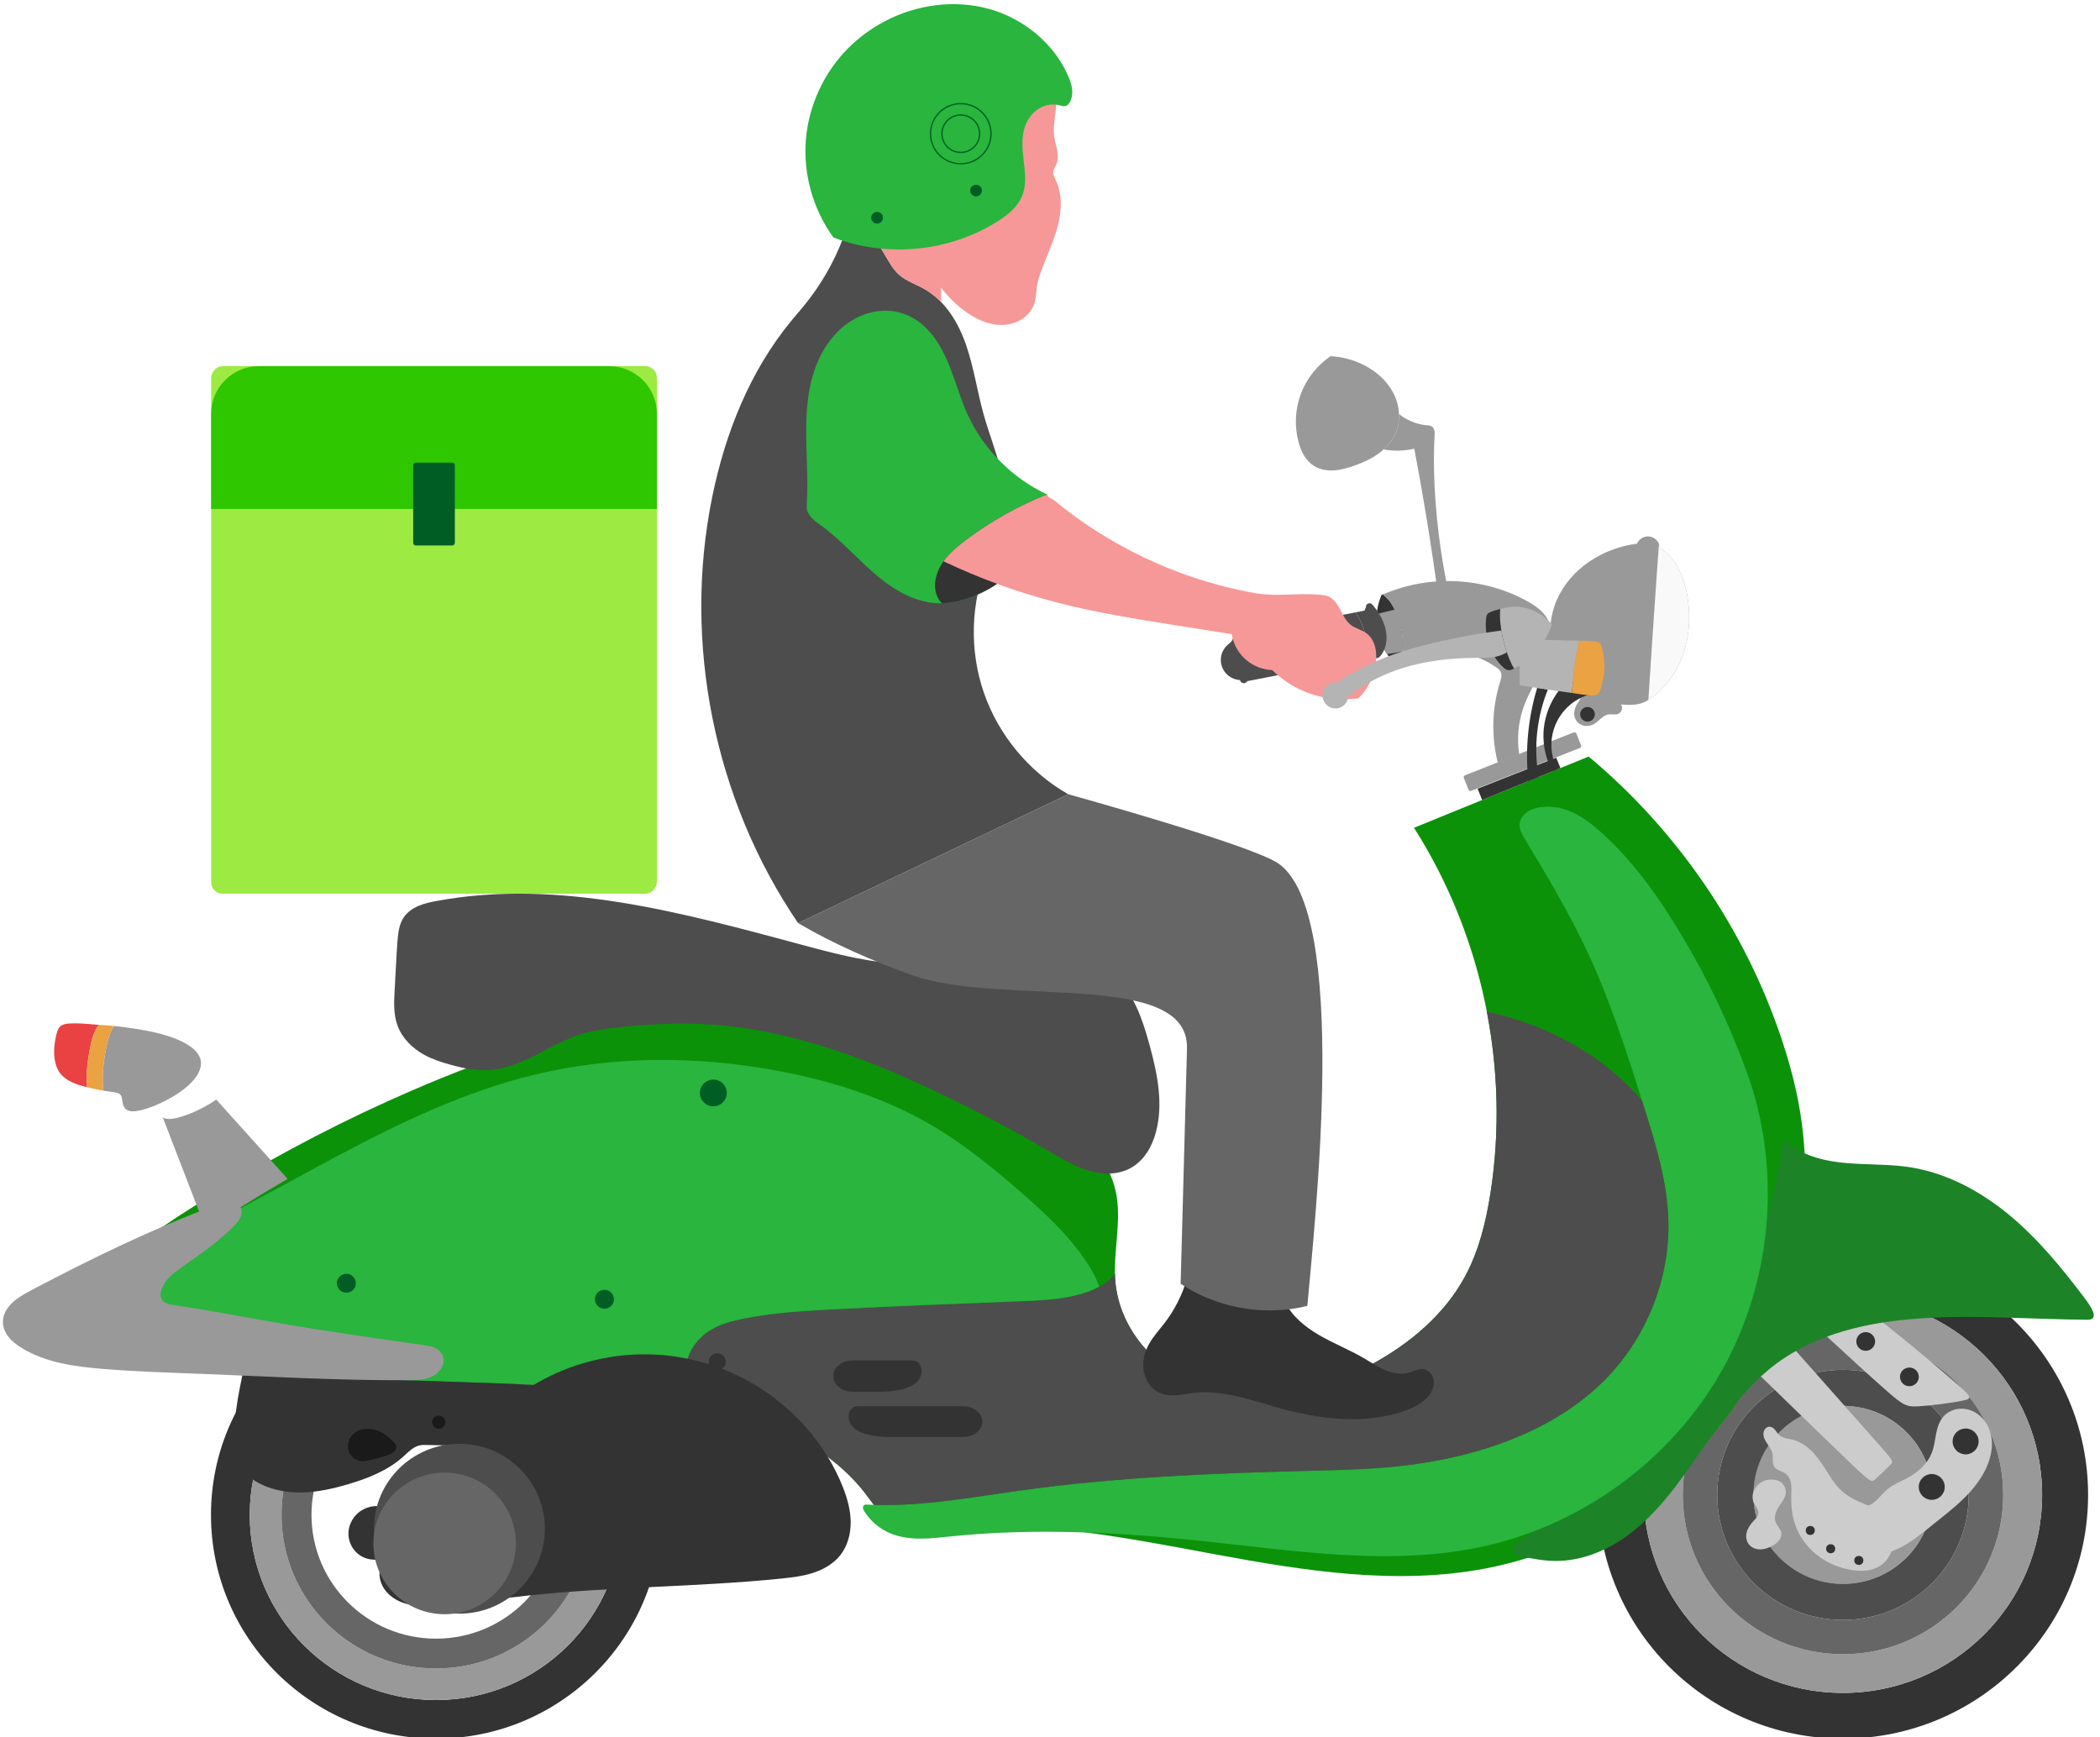 <?xml version="1.0" encoding="utf-8"?>
<svg viewBox="0 0 463 383" xmlns="http://www.w3.org/2000/svg">
  <path style="opacity: 1; vector-effect: none; fill: rgb(51, 51, 51); fill-opacity: 1; fill-rule: nonzero; stroke: none; stroke-width: 0.373; stroke-linecap: butt; stroke-linejoin: miter; stroke-miterlimit: 4; stroke-dasharray: none; stroke-dashoffset: 0; stroke-opacity: 1;" d="M 96.131 383.351 C 68.729 383.351 46.515 361.259 46.515 334.007 C 46.516 306.755 68.731 284.664 96.131 284.664 C 123.533 284.664 145.746 306.755 145.746 334.007 C 145.748 361.259 123.535 383.351 96.131 383.351 Z M 96.131 374.844 C 118.81 374.844 137.194 356.56 137.194 334.007 C 137.194 311.453 118.81 293.171 96.131 293.171 C 73.456 293.171 55.07 311.453 55.07 334.007 C 55.07 356.56 73.456 374.844 96.131 374.844 Z" id="circle1581" transform="matrix(-1, 0, 0, -1, 192.261, 668.015)"/>
  <path style="opacity: 1; vector-effect: none; fill: rgb(153, 153, 153); fill-opacity: 1; fill-rule: nonzero; stroke: none; stroke-width: 0.309; stroke-linecap: butt; stroke-linejoin: miter; stroke-miterlimit: 4; stroke-dasharray: none; stroke-dashoffset: 0; stroke-opacity: 1;" d="M 96.128 374.844 C 73.453 374.844 55.067 356.56 55.067 334.007 C 55.067 311.453 73.453 293.171 96.128 293.171 C 118.807 293.171 137.191 311.453 137.191 334.007 C 137.191 356.56 118.807 374.844 96.128 374.844 Z M 96.128 367.885 C 114.942 367.885 130.194 352.718 130.192 334.007 C 130.192 315.298 114.942 300.131 96.128 300.131 C 77.316 300.131 62.067 315.298 62.067 334.007 C 62.064 352.718 77.316 367.885 96.128 367.885 Z" id="circle1583" transform="matrix(-1, 0, 0, -1, 192.258, 668.015)"/>
  <path style="opacity: 1; vector-effect: none; fill: rgb(102, 102, 102); fill-opacity: 1; fill-rule: nonzero; stroke: none; stroke-width: 0.256; stroke-linecap: butt; stroke-linejoin: miter; stroke-miterlimit: 4; stroke-dasharray: none; stroke-dashoffset: 0; stroke-opacity: 1;" d="M 96.127 367.884 C 77.315 367.884 62.063 352.717 62.066 334.006 C 62.066 315.297 77.315 300.13 96.127 300.13 C 114.941 300.13 130.191 315.297 130.191 334.006 C 130.193 352.717 114.941 367.884 96.127 367.884 Z M 96.127 361.309 C 111.291 361.309 123.582 349.085 123.581 334.006 C 123.582 318.927 111.291 306.702 96.127 306.702 C 80.967 306.702 68.674 318.927 68.674 334.006 C 68.674 349.085 80.967 361.309 96.127 361.309 Z" id="circle1585" transform="matrix(-1, 0, 0, -1, 192.257, 668.014)"/>
  <circle r="19.623" cy="329.608" cx="55.637" id="circle1627" style="opacity: 1; vector-effect: none; fill: rgb(153, 153, 153); fill-opacity: 1; fill-rule: nonzero; stroke: none; stroke-width: 0.122; stroke-linecap: butt; stroke-linejoin: miter; stroke-miterlimit: 4; stroke-dasharray: none; stroke-dashoffset: 0; stroke-opacity: 1;" transform="matrix(-1.006, 0, 0, 1, 462.276, 0)"/>
  <path id="path1679" d="M 307.777 146.441 C 307.241 145.878 306.601 145.413 306.166 144.767 C 305.263 143.433 304.577 141.949 304.133 140.402 C 303.691 138.856 303.486 137.255 303.481 135.647 C 303.477 134.285 303.694 132.931 303.964 131.594 C 304.318 131.408 304.695 131.27 305.038 131.061 C 307.21 133.162 308.659 135.993 309.087 138.976 C 309.443 141.457 309.101 144.031 308.109 146.335 C 308.003 146.383 307.886 146.396 307.777 146.441 Z" style="fill: rgb(51, 51, 51); fill-opacity: 1; stroke: none; stroke-width: 0.265px; stroke-linecap: butt; stroke-linejoin: miter; stroke-opacity: 1;" transform="matrix(-1, 0, 0, -1, 612.705, 277.502)"/>
  <path style="opacity: 1; vector-effect: none; fill: rgb(51, 51, 51); fill-opacity: 1; fill-rule: nonzero; stroke: none; stroke-width: 0.334; stroke-linecap: butt; stroke-linejoin: miter; stroke-miterlimit: 4; stroke-dasharray: none; stroke-dashoffset: 0; stroke-opacity: 1;" d="M 406.334 383.351 C 376.488 383.351 352.292 359.288 352.292 329.607 C 352.292 299.926 376.488 275.863 406.334 275.863 C 436.178 275.863 460.374 299.926 460.374 329.607 C 460.374 359.288 436.178 383.351 406.334 383.351 Z M 406.334 373.27 C 430.581 373.27 450.235 353.721 450.235 329.607 C 450.235 305.495 430.579 285.947 406.334 285.945 C 382.087 285.945 362.429 305.492 362.429 329.607 C 362.429 353.721 382.087 373.27 406.334 373.27 Z" id="circle1619" transform="matrix(-1, 0, 0, -1, 812.666, 659.214)"/>
  <path style="opacity: 1; vector-effect: none; fill: rgb(153, 153, 153); fill-opacity: 1; fill-rule: nonzero; stroke: none; stroke-width: 0.272; stroke-linecap: butt; stroke-linejoin: miter; stroke-miterlimit: 4; stroke-dasharray: none; stroke-dashoffset: 0; stroke-opacity: 1;" d="M 406.336 373.269 C 382.089 373.269 362.431 353.72 362.431 329.606 C 362.431 305.491 382.089 285.944 406.336 285.944 C 430.581 285.946 450.237 305.494 450.237 329.606 C 450.237 353.72 430.583 373.269 406.336 373.269 Z M 406.336 364.737 C 425.845 364.737 441.661 349.008 441.661 329.606 C 441.661 310.202 425.845 294.473 406.336 294.473 C 386.824 294.471 371.008 310.201 371.008 329.606 C 371.008 349.01 386.824 364.739 406.336 364.737 Z" id="circle1621" transform="matrix(-1, 0, 0, -1, 812.668, 659.213)"/>
  <path style="opacity: 1; vector-effect: none; fill: rgb(102, 102, 102); fill-opacity: 1; fill-rule: nonzero; stroke: none; stroke-width: 0.219; stroke-linecap: butt; stroke-linejoin: miter; stroke-miterlimit: 4; stroke-dasharray: none; stroke-dashoffset: 0; stroke-opacity: 1;" d="M 406.335 364.74 C 386.823 364.742 371.007 349.013 371.007 329.609 C 371.007 310.204 386.823 294.474 406.335 294.476 C 425.844 294.476 441.66 310.205 441.66 329.609 C 441.66 349.011 425.844 364.74 406.335 364.74 Z M 406.335 357.181 C 421.646 357.181 434.058 344.837 434.058 329.609 C 434.058 314.38 421.646 302.037 406.335 302.037 C 391.022 302.037 378.61 314.38 378.61 329.609 C 378.61 344.837 391.022 357.181 406.335 357.181 Z" id="circle1623" transform="matrix(-1, 0, 0, -1, 812.667, 659.216)"/>
  <path style="opacity: 1; vector-effect: none; fill: rgb(77, 77, 77); fill-opacity: 1; fill-rule: nonzero; stroke: none; stroke-width: 0.172; stroke-linecap: butt; stroke-linejoin: miter; stroke-miterlimit: 4; stroke-dasharray: none; stroke-dashoffset: 0; stroke-opacity: 1;" d="M 406.334 357.179 C 391.021 357.179 378.609 344.835 378.609 329.607 C 378.609 314.378 391.021 302.035 406.334 302.035 C 421.645 302.035 434.057 314.378 434.057 329.607 C 434.057 344.835 421.645 357.179 406.334 357.179 Z M 406.334 349.23 C 417.23 349.23 426.063 340.443 426.065 329.607 C 426.063 318.77 417.23 309.985 406.334 309.985 C 395.435 309.983 386.6 318.768 386.6 329.607 C 386.6 340.445 395.435 349.23 406.334 349.23 Z" id="circle1625" transform="matrix(-1, 0, 0, -1, 812.666, 659.214)"/>
  <path id="path1547" d="M 81.166 168.48 C 58.307 172.837 37.542 186.916 24.876 206.335 C 12.212 225.758 7.749 250.235 12.47 272.902 C 13.333 277.038 14.487 281.112 15.823 285.12 C 23.878 309.285 38.797 331.143 58.404 347.51 L 96.909 331.799 C 81.827 308.121 75.72 278.935 80.05 251.24 C 81.039 244.902 82.586 238.564 85.633 232.91 C 90.178 224.481 97.846 218.033 106.298 213.468 C 116.553 207.936 128.665 204.926 140.009 207.641 C 145.681 208.998 151.046 211.792 155.157 215.906 C 159.274 220.021 162.083 225.475 162.705 231.244 C 163.075 234.66 162.69 238.107 162.405 241.531 C 162.121 244.956 161.941 248.443 162.705 251.794 C 163.336 254.557 164.593 257.142 166.056 259.572 C 174.275 273.207 188.899 281.997 204.127 286.829 C 222.709 292.727 242.713 293.449 262.012 290.648 C 281.314 287.847 299.977 281.609 317.861 273.869 C 346.667 261.403 373.728 244.964 398.029 225.167 C 386.021 219.953 373.402 216.123 360.513 213.778 C 326.3 207.553 290.774 211.831 256.651 205.137 C 249.356 203.707 242.115 201.764 235.399 198.592 C 228.682 195.421 222.481 190.969 217.949 185.106 C 216.946 183.81 216.026 182.448 214.969 181.197 C 213.91 179.947 212.694 178.794 211.236 178.038 C 209.571 177.173 207.666 176.862 205.789 176.838 C 203.913 176.814 202.045 177.058 200.179 177.253 C 180.292 179.309 160.35 175.232 140.696 171.593 C 121.04 167.955 100.802 164.738 81.166 168.48 Z" style="fill-opacity: 1; stroke: none; stroke-width: 0.265px; stroke-linecap: butt; stroke-linejoin: miter; stroke-opacity: 1; fill: rgb(11, 146, 9);" transform="matrix(-1, 0, 0, -1, 408.662, 514.321)"/>
  <path id="path1551" d="M 334.999 304.6 C 334.776 304.598 334.548 304.598 334.33 304.642 C 334.109 304.688 333.895 304.783 333.743 304.947 C 333.648 305.052 333.58 305.182 333.542 305.317 C 333.502 305.452 333.492 305.595 333.504 305.736 C 333.525 306.019 333.629 306.287 333.743 306.546 C 334.232 307.646 334.961 308.621 335.685 309.58 C 340.628 316.125 345.878 322.523 352.206 327.753 C 358.538 332.98 366.053 337.023 374.19 338.253 C 381.283 339.323 388.739 338.265 395.516 340.609 C 397.864 341.423 400.075 342.634 402.018 344.176 C 406.797 308.247 428.668 274.94 459.823 256.14 C 460.337 255.829 460.866 255.513 461.231 255.038 C 461.415 254.802 461.554 254.528 461.61 254.235 C 461.666 253.941 461.635 253.629 461.497 253.362 C 461.333 253.047 461.036 252.818 460.71 252.674 C 460.383 252.529 460.032 252.459 459.683 252.391 C 457.238 251.91 454.774 251.446 452.283 251.418 C 446.529 251.354 440.928 253.649 436.292 257.036 C 431.656 260.423 427.895 264.853 424.497 269.47 C 417.963 278.347 412.404 288.281 403.555 294.88 C 394.599 301.56 383.166 304.096 372 304.879 C 359.691 305.742 347.337 304.688 334.999 304.6 Z" style="fill-opacity: 1; stroke: none; stroke-width: 0.265px; stroke-linecap: butt; stroke-linejoin: miter; stroke-opacity: 1; fill: rgb(28, 132, 39);" transform="matrix(-1, 0, 0, -1, 795.136, 595.593)"/>
  <path id="path1555" d="M 194.232 282.68 C 198.386 294.538 203.825 305.948 210.424 316.654 C 215.044 324.147 220.28 331.35 226.813 337.274 C 228.826 339.097 230.985 340.813 233.468 341.922 C 235.95 343.033 238.804 343.5 241.426 342.773 C 242.256 342.54 243.07 342.184 243.726 341.625 C 244.384 341.065 244.876 340.288 244.978 339.432 C 245.056 338.804 244.92 338.166 244.686 337.576 C 244.452 336.988 244.124 336.441 243.796 335.898 C 238.954 327.881 234.148 319.824 230.169 311.352 C 224.951 300.235 221.205 288.501 217.533 276.79 C 214.998 268.711 212.469 260.503 212.202 252.046 C 211.784 238.941 217.103 225.781 226.418 216.503 C 233.571 209.377 242.822 204.59 252.483 201.578 C 258.835 199.596 265.408 198.341 272.031 197.651 C 278.521 196.973 285.056 196.835 291.579 196.668 C 312.761 196.127 333.977 195.263 354.964 192.349 C 366.227 190.783 377.521 188.62 388.879 189.226 C 388.975 189.23 389.068 189.234 389.165 189.228 C 389.258 189.221 389.354 189.2 389.438 189.156 C 389.558 189.093 389.653 188.981 389.706 188.855 C 389.758 188.727 389.772 188.586 389.756 188.451 C 389.723 188.177 389.584 187.93 389.438 187.698 C 388.104 185.576 386.097 183.885 383.784 182.907 C 381.698 182.028 379.41 181.726 377.144 181.718 C 374.882 181.708 372.63 181.983 370.379 182.213 C 351.684 184.134 332.798 183.099 314.111 181.102 C 293.549 178.905 272.559 175.564 252.397 180.131 C 230.738 185.037 211.412 199.363 200.499 218.607 C 189.584 237.849 187.252 261.707 194.232 282.68 Z" style="fill-opacity: 1; stroke: none; stroke-width: 0.265px; stroke-linecap: butt; stroke-linejoin: miter; stroke-opacity: 1; fill: rgb(41, 181, 62);" transform="matrix(-1, 0, 0, -1, 580.031, 520.973)"/>
  <path id="path1559" d="M 191.196 331.844 C 188.465 331.247 185.77 330.494 183.131 329.579 C 173.108 326.102 163.803 320.269 156.976 312.187 C 156.82 311.694 156.659 311.202 156.504 310.708 C 153.969 302.628 151.44 294.422 151.173 285.963 C 150.755 272.86 156.074 259.698 165.389 250.42 C 172.542 243.294 181.796 238.507 191.454 235.495 C 197.808 233.513 204.379 232.258 211.002 231.568 C 217.492 230.89 224.024 230.752 230.55 230.587 C 251.732 230.044 272.948 229.18 293.935 226.264 C 304.7 224.768 315.492 222.736 326.342 223.086 C 326.996 223.948 327.631 224.822 328.293 225.675 C 332.825 231.538 339.024 235.989 345.741 239.161 C 352.165 242.193 359.071 244.099 366.041 245.512 C 367.518 248.303 368.297 251.569 367.585 254.641 C 366.928 257.475 365.017 259.956 362.549 261.516 C 360.411 262.866 357.92 263.547 355.441 264.067 C 349.216 265.374 342.84 265.781 336.486 266.128 C 322.213 266.909 307.922 267.405 293.637 267.996 C 288.487 268.209 283.224 268.456 278.434 270.352 C 276.518 271.108 274.655 272.164 273.398 273.787 C 273.324 273.883 273.257 273.981 273.185 274.08 C 273.168 273.324 273.13 272.565 273.047 271.811 C 272.425 266.042 269.613 260.59 265.499 256.476 C 261.388 252.363 256.023 249.567 250.352 248.21 C 239.007 245.495 226.895 248.503 216.642 254.037 C 208.188 258.602 200.521 265.048 195.977 273.479 C 192.93 279.133 191.383 285.471 190.393 291.809 C 188.32 305.068 188.645 318.669 191.196 331.844 Z" style="fill-opacity: 1; stroke: none; stroke-width: 0.265px; stroke-linecap: butt; stroke-linejoin: miter; stroke-opacity: 1; fill: rgb(77, 77, 77);" transform="matrix(-1, 0, 0, -1, 519.002, 554.89)"/>
  <path id="path1561" d="M 131.193 212.724 C 124.372 209.34 117.656 205.745 111.089 201.893 C 108.339 200.281 105.58 198.606 102.52 197.701 C 100.991 197.25 99.394 196.994 97.797 197.059 C 96.203 197.122 94.612 197.511 93.217 198.281 C 91.744 199.098 90.522 200.323 89.602 201.729 C 88.682 203.133 88.054 204.714 87.632 206.335 C 86.019 212.517 87.347 219.059 89.028 225.222 C 89.949 228.598 90.985 231.97 92.597 235.081 C 94.208 238.192 96.432 241.054 99.361 242.995 C 102.16 244.849 105.496 245.793 108.844 246.116 C 112.192 246.441 115.569 246.175 118.909 245.771 C 126.908 244.807 134.865 243.064 142.923 243.271 C 150.607 243.471 158.121 245.444 165.542 247.439 C 191.939 254.533 219.363 262.146 246.242 257.158 C 247.61 256.903 248.982 256.616 250.259 256.069 C 251.538 255.52 252.728 254.695 253.503 253.548 C 254.523 252.043 254.739 250.155 254.885 248.349 C 255.154 244.951 255.273 241.539 255.477 238.136 C 255.645 235.299 255.858 232.366 254.885 229.693 C 253.861 226.887 251.588 224.649 248.959 223.212 C 247.166 222.235 245.205 221.596 243.233 221.053 C 240.404 220.272 237.476 219.668 234.545 219.874 C 230.959 220.127 227.572 221.577 224.365 223.196 C 221.161 224.818 218.027 226.637 214.603 227.728 C 211.856 228.604 208.978 228.99 206.111 229.301 C 199.295 230.036 192.417 230.359 185.576 229.89 C 171.508 228.925 157.852 224.631 144.901 219.089 C 140.269 217.106 135.707 214.962 131.193 212.724 Z" style="fill-opacity: 1; stroke: none; stroke-width: 0.265px; stroke-linecap: butt; stroke-linejoin: miter; stroke-opacity: 1; fill: rgb(77, 77, 77);" transform="matrix(-1, 0, 0, -1, 342.524, 455.81)"/>
  <path id="path1565" d="M 113.957 309.371 C 104.906 309.466 95.832 308.61 86.936 306.935 C 75.075 304.698 63.396 300.973 53.009 294.853 C 46.023 290.736 39.71 285.594 33.601 280.273 C 28.261 275.621 22.996 270.753 19.081 264.86 C 17.937 263.141 16.908 261.32 16.282 259.361 C 16.855 259.056 17.443 258.777 18.044 258.54 C 22.834 256.644 28.097 256.397 33.247 256.184 C 47.532 255.593 61.823 255.097 76.096 254.316 C 82.45 253.969 88.826 253.562 95.051 252.255 C 97.53 251.735 100.021 251.054 102.159 249.704 C 104.627 248.144 106.538 245.663 107.195 242.829 C 107.907 239.757 107.128 236.491 105.651 233.7 C 105.969 233.763 106.285 233.832 106.603 233.894 C 140.726 240.588 176.252 236.312 210.465 242.536 C 221.351 244.517 232.035 247.566 242.33 251.603 C 242.183 253.168 241.779 254.704 241.082 256.113 C 239.708 258.883 237.315 261.048 234.676 262.677 C 232.039 264.305 229.137 265.454 226.28 266.666 C 197.333 278.962 171.417 298.706 140.832 306.101 C 132.036 308.229 123.009 309.274 113.957 309.371 Z" style="fill-opacity: 1; stroke: none; stroke-width: 0.265px; stroke-linecap: butt; stroke-linejoin: miter; stroke-opacity: 1; fill: rgb(41, 181, 62);" transform="matrix(-1, 0, 0, -1, 258.612, 543.078)"/>
  <circle r="1.866" cy="300.249" cx="302.332" id="circle1647" style="opacity: 1; vector-effect: none; fill: rgb(51, 51, 51); fill-opacity: 1; fill-rule: nonzero; stroke: none; stroke-width: 0.304; stroke-linecap: butt; stroke-linejoin: miter; stroke-miterlimit: 4; stroke-dasharray: none; stroke-dashoffset: 0; stroke-opacity: 1;" transform="matrix(-1.006, 0, 0, 1, 462.276, 0)"/>
  <path id="path1573" d="M 81.932 331.595 C 80.627 329.468 79.491 327.237 78.576 324.92 C 77.602 322.457 76.87 319.866 76.833 317.221 C 76.8 314.578 77.509 311.864 79.168 309.797 C 80.665 307.932 82.841 306.695 85.126 305.956 C 87.408 305.217 89.811 304.935 92.201 304.691 C 110.721 302.805 129.408 302.939 147.922 300.96 C 154.311 300.278 160.672 299.345 167.075 298.801 C 170.043 298.549 173.133 298.398 175.895 299.502 C 177.276 300.053 178.548 300.924 179.446 302.106 C 180.344 303.288 180.847 304.79 180.699 306.263 C 180.657 306.68 180.566 307.096 180.583 307.515 C 180.592 307.724 180.628 307.936 180.711 308.128 C 180.794 308.32 180.923 308.498 181.094 308.619 C 181.272 308.745 181.487 308.81 181.702 308.843 C 181.916 308.877 182.135 308.88 182.353 308.896 C 183.447 308.978 184.514 309.398 185.376 310.074 C 186.235 310.751 186.892 311.681 187.246 312.716 C 187.6 313.75 187.652 314.884 187.403 315.947 C 187.154 317.013 186.606 318.003 185.844 318.79 C 184.575 320.097 182.706 320.804 180.885 320.665 C 179.012 324.193 176.22 327.236 172.859 329.411 C 169.53 331.566 165.648 332.87 161.688 333.161 C 157.305 339.709 151.243 345.135 144.234 348.779 C 137.224 352.426 129.286 354.283 121.378 354.128 C 113.47 353.973 105.612 351.805 98.752 347.888 C 91.895 343.969 86.052 338.311 81.932 331.595 Z" style="fill: rgb(51, 51, 51); fill-opacity: 1; stroke: none; stroke-width: 0.265px; stroke-linecap: butt; stroke-linejoin: miter; stroke-opacity: 1;" transform="matrix(-1, 0, 0, -1, 264.389, 652.758)"/>
  <path id="path1571" d="M 148.959 329.077 C 116.824 324.27 83.674 327.61 51.727 321.545 C 51.877 320.339 52.159 319.15 52.61 318.021 C 52.931 317.221 53.338 316.428 53.992 315.863 C 54.569 315.361 55.304 315.07 56.054 314.912 C 56.802 314.753 57.573 314.719 58.339 314.682 C 75.037 313.904 91.683 311.398 108.392 311.934 C 109.02 311.954 109.657 311.98 110.267 311.839 C 110.978 311.673 111.621 311.288 112.196 310.838 C 112.77 310.388 113.282 309.87 113.823 309.382 C 117.208 306.327 121.583 304.59 125.966 303.293 C 129.313 302.303 132.755 301.528 136.247 301.47 C 139.739 301.411 143.303 302.104 146.303 303.883 C 147.455 304.566 148.531 305.42 149.266 306.534 C 149.942 307.563 150.303 308.766 150.548 309.971 C 151.835 316.279 150.198 322.747 148.959 329.077 Z" style="fill: rgb(51, 51, 51); fill-opacity: 1; stroke: none; stroke-width: 0.265px; stroke-linecap: butt; stroke-linejoin: miter; stroke-opacity: 1;" transform="matrix(-1, 0, 0, -1, 202.744, 630.544)"/>
  <circle style="opacity: 1; vector-effect: none; fill: rgb(77, 77, 77); fill-opacity: 1; fill-rule: nonzero; stroke: none; stroke-width: 0.365; stroke-linecap: butt; stroke-linejoin: miter; stroke-miterlimit: 4; stroke-dasharray: none; stroke-dashoffset: 0; stroke-opacity: 1;" id="circle1579" cx="358.839" cy="337.068" r="18.726" transform="matrix(-1.006, 0, 0, 1, 462.276, 0)"/>
  <circle r="15.611" cy="340.309" cx="362.079" id="circle1577" style="opacity: 1; vector-effect: none; fill: rgb(102, 102, 102); fill-opacity: 1; fill-rule: nonzero; stroke: none; stroke-width: 0.304; stroke-linecap: butt; stroke-linejoin: miter; stroke-miterlimit: 4; stroke-dasharray: none; stroke-dashoffset: 0; stroke-opacity: 1;" transform="matrix(-1.006, 0, 0, 1, 462.276, 0)"/>
  <path id="path1589" d="M 405.167 338.842 C 404.504 337.434 404.27 335.847 404.381 334.296 C 404.494 332.747 404.942 331.232 405.586 329.817 C 406.779 327.194 408.628 324.913 410.697 322.901 C 412.766 320.889 415.063 319.125 417.313 317.319 C 419.706 315.398 422.086 313.406 424.852 312.07 C 426.235 311.403 427.71 310.906 429.233 310.7 C 430.756 310.496 432.331 310.589 433.79 311.07 C 435.72 311.704 437.426 313.043 438.399 314.819 C 438.748 315.461 439.004 316.157 439.112 316.879 C 439.22 317.6 439.179 318.35 438.956 319.045 C 438.733 319.741 438.324 320.381 437.761 320.849 C 437.197 321.318 436.478 321.607 435.745 321.623 C 434.755 321.643 433.802 321.186 432.812 321.207 C 432.239 321.219 431.678 321.392 431.17 321.659 C 430.664 321.926 430.211 322.281 429.791 322.672 C 428.956 323.451 428.25 324.368 427.368 325.094 C 426.126 326.114 424.598 326.701 423.177 327.454 C 421.977 328.092 420.837 328.86 419.863 329.808 C 418.889 330.753 418.08 331.884 417.594 333.15 C 417.091 334.455 416.94 335.861 416.673 337.234 C 416.405 338.606 415.996 340.003 415.08 341.064 C 414.425 341.824 413.532 342.37 412.566 342.641 C 411.596 342.91 410.555 342.904 409.582 342.649 C 407.636 342.142 406.021 340.652 405.167 338.84 L 405.167 338.842 Z" style="fill: rgb(204, 204, 204); fill-opacity: 1; stroke: none; stroke-width: 0.265px; stroke-linecap: butt; stroke-linejoin: miter; stroke-opacity: 1;" transform="matrix(-1, 0, 0, -1, 843.524, 653.44)"/>
  <path id="path1593" d="M 387.695 341.588 C 386.913 341.578 386.14 341.218 385.637 340.623 C 385.134 340.029 384.906 339.212 385.029 338.444 C 385.112 337.928 385.344 337.444 385.622 336.998 C 385.899 336.552 386.222 336.134 386.509 335.695 C 386.852 335.173 387.147 334.609 387.295 334.001 C 387.444 333.396 387.439 332.738 387.2 332.161 C 387.044 331.78 386.79 331.446 386.557 331.105 C 386.323 330.764 386.101 330.403 386.017 330 C 385.951 329.695 385.968 329.377 386.052 329.076 C 386.132 328.775 386.278 328.495 386.461 328.243 C 386.831 327.741 387.351 327.366 387.892 327.055 C 388.74 326.569 389.694 326.218 390.674 326.228 C 391.162 326.232 391.654 326.329 392.099 326.533 C 392.544 326.736 392.939 327.049 393.224 327.447 C 393.483 327.817 393.645 328.253 393.703 328.701 C 393.76 329.148 393.72 329.607 393.603 330.044 C 393.372 330.917 392.848 331.69 392.236 332.356 C 391.971 332.646 391.687 332.921 391.457 333.239 C 391.229 333.557 391.057 333.931 391.051 334.321 C 391.045 334.721 391.215 335.104 391.417 335.451 C 391.622 335.795 391.867 336.118 392.038 336.481 C 392.28 336.993 392.365 337.573 392.306 338.135 C 392.248 338.697 392.046 339.243 391.743 339.72 C 391.324 340.382 390.708 340.92 389.995 341.249 C 389.281 341.578 388.473 341.696 387.695 341.588 Z" style="fill: rgb(204, 204, 204); fill-opacity: 1; stroke: none; stroke-width: 0.265px; stroke-linecap: butt; stroke-linejoin: miter; stroke-opacity: 1;" transform="matrix(-1, 0, 0, -1, 778.725, 667.855)"/>
  <path id="path1597" d="M 389.289 319.122 C 389.715 317.948 390.409 316.853 391.383 316.066 C 392.349 315.286 393.56 314.838 394.791 314.668 C 396.024 314.496 397.281 314.594 398.503 314.816 C 401.215 315.314 403.813 316.454 405.956 318.179 C 408.098 319.903 409.771 322.218 410.652 324.815 C 411.359 326.905 411.553 329.137 411.488 331.34 C 411.466 332.19 411.404 333.045 411.553 333.88 C 411.625 334.297 411.751 334.708 411.95 335.084 C 412.152 335.458 412.428 335.794 412.774 336.042 C 413.16 336.317 413.614 336.47 414.048 336.659 C 414.483 336.846 414.918 337.082 415.194 337.465 C 415.492 337.883 415.564 338.419 415.574 338.931 C 415.581 339.44 415.535 339.959 415.638 340.46 C 415.814 341.329 416.406 342.043 416.897 342.783 C 417.139 343.154 417.366 343.542 417.502 343.964 C 417.638 344.384 417.682 344.844 417.563 345.271 C 417.476 345.576 417.308 345.861 417.063 346.064 C 416.819 346.266 416.496 346.38 416.181 346.351 C 415.941 346.333 415.715 346.232 415.517 346.096 C 415.321 345.959 415.155 345.785 415.006 345.598 C 414.706 345.227 414.464 344.804 414.107 344.487 C 413.726 344.149 413.238 343.953 412.743 343.823 C 412.249 343.695 411.74 343.627 411.243 343.506 C 409.642 343.112 408.213 342.175 407.039 341.023 C 405.863 339.872 404.919 338.509 404.038 337.122 C 402.962 335.437 401.945 333.677 400.483 332.312 C 399.367 331.269 398.025 330.491 396.633 329.855 C 395.516 329.349 394.359 328.928 393.258 328.385 C 392.157 327.841 391.102 327.16 390.312 326.225 C 389.506 325.264 389.008 324.058 388.848 322.816 C 388.689 321.575 388.86 320.3 389.289 319.122 Z" style="fill: rgb(204, 204, 204); fill-opacity: 1; stroke: none; stroke-width: 0.265px; stroke-linecap: butt; stroke-linejoin: miter; stroke-opacity: 1;" transform="matrix(-1, 0, 0, -1, 806.422, 660.936)"/>
  <path id="path1601" d="M 421.828 310.111 C 421.807 310.096 421.79 310.082 421.767 310.063 C 416.584 305.989 409.509 300 405.873 296.841 C 402.234 293.685 402.037 293.356 404.307 292.881 C 406.579 292.406 411.319 291.785 414.018 291.638 C 416.717 291.491 417.375 291.817 421.429 295.395 C 424.807 298.374 430.199 303.31 434.178 306.994 C 430.218 308.455 426.05 309.448 421.828 310.111 Z" style="fill: rgb(204, 204, 204); fill-opacity: 1; stroke: none; stroke-width: 0.265px; stroke-linecap: butt; stroke-linejoin: miter; stroke-opacity: 1;" transform="matrix(-1, 0, 0, -1, 837.002, 601.721)"/>
  <circle r="2.061" cy="303.587" cx="41.054" id="circle1603" style="opacity: 1; vector-effect: none; fill: rgb(51, 51, 51); fill-opacity: 1; fill-rule: nonzero; stroke: none; stroke-width: 0.304; stroke-linecap: butt; stroke-linejoin: miter; stroke-miterlimit: 4; stroke-dasharray: none; stroke-dashoffset: 0; stroke-opacity: 1;" transform="matrix(-1.006, 0, 0, 1, 462.276, 0)"/>
  <circle style="opacity: 1; vector-effect: none; fill: rgb(51, 51, 51); fill-opacity: 1; fill-rule: nonzero; stroke: none; stroke-width: 0.304; stroke-linecap: butt; stroke-linejoin: miter; stroke-miterlimit: 4; stroke-dasharray: none; stroke-dashoffset: 0; stroke-opacity: 1;" id="circle1605" cx="50.627" cy="295.782" r="2.061" transform="matrix(-1.006, 0, 0, 1, 462.276, 0)"/>
  <circle r="2.849" cy="327.856" cx="36.153" id="circle1607" style="opacity: 1; vector-effect: none; fill: rgb(51, 51, 51); fill-opacity: 1; fill-rule: nonzero; stroke: none; stroke-width: 0.304; stroke-linecap: butt; stroke-linejoin: miter; stroke-miterlimit: 4; stroke-dasharray: none; stroke-dashoffset: 0; stroke-opacity: 1;" transform="matrix(-1.006, 0, 0, 1, 462.276, 0)"/>
  <circle style="opacity: 1; vector-effect: none; fill: rgb(51, 51, 51); fill-opacity: 1; fill-rule: nonzero; stroke: none; stroke-width: 0.304; stroke-linecap: butt; stroke-linejoin: miter; stroke-miterlimit: 4; stroke-dasharray: none; stroke-dashoffset: 0; stroke-opacity: 1;" id="circle1609" cx="28.733" cy="317.825" r="2.849" transform="matrix(-1.006, 0, 0, 1, 462.276, 0)"/>
  <circle r="0.993" cy="344.059" cx="52.138" id="circle1611" style="opacity: 1; vector-effect: none; fill: rgb(51, 51, 51); fill-opacity: 1; fill-rule: nonzero; stroke: none; stroke-width: 0.384; stroke-linecap: butt; stroke-linejoin: miter; stroke-miterlimit: 4; stroke-dasharray: none; stroke-dashoffset: 0; stroke-opacity: 1;" transform="matrix(-1.006, 0, 0, 1, 462.276, 0)"/>
  <circle style="opacity: 1; vector-effect: none; fill: rgb(51, 51, 51); fill-opacity: 1; fill-rule: nonzero; stroke: none; stroke-width: 0.384; stroke-linecap: butt; stroke-linejoin: miter; stroke-miterlimit: 4; stroke-dasharray: none; stroke-dashoffset: 0; stroke-opacity: 1;" id="circle1613" cx="58.309" cy="341.484" r="0.993" transform="matrix(-1.006, 0, 0, 1, 462.276, 0)"/>
  <circle r="0.993" cy="337.454" cx="62.776" id="circle1615" style="opacity: 1; vector-effect: none; fill: rgb(51, 51, 51); fill-opacity: 1; fill-rule: nonzero; stroke: none; stroke-width: 0.384; stroke-linecap: butt; stroke-linejoin: miter; stroke-miterlimit: 4; stroke-dasharray: none; stroke-dashoffset: 0; stroke-opacity: 1;" transform="matrix(-1.006, 0, 0, 1, 462.276, 0)"/>
  <path id="path1617" d="M 409.436 326.507 C 402.487 318.663 395.414 310.677 391.907 306.718 C 387.856 302.147 387.856 302.147 388.648 301.372 C 389.44 300.596 391.022 299.045 391.896 298.27 C 392.767 297.494 392.932 297.496 397.428 301.785 C 401.47 305.64 409.211 313.153 417.173 320.883 C 416.108 321.862 414.997 322.798 413.827 323.67 C 412.422 324.718 410.951 325.653 409.436 326.507 Z" style="fill: rgb(204, 204, 204); fill-opacity: 1; stroke: none; stroke-width: 0.265px; stroke-linecap: butt; stroke-linejoin: miter; stroke-opacity: 1;" transform="matrix(-1, 0, 0, -1, 805.41, 624.383)"/>
  <circle r="2.946" cy="240.985" cx="303.185" id="circle1629" style="opacity: 1; vector-effect: none; fill-opacity: 1; fill-rule: nonzero; stroke: none; stroke-width: 0.304; stroke-linecap: butt; stroke-linejoin: miter; stroke-miterlimit: 4; stroke-dasharray: none; stroke-dashoffset: 0; stroke-opacity: 1; fill: rgb(0, 93, 36);" transform="matrix(-1.006, 0, 0, 1, 462.276, 0)"/>
  <path id="path1631" d="M 185.982 306.872 L 198.894 306.872 C 201.275 306.872 203.193 305.333 203.193 303.42 C 203.193 301.506 201.275 299.968 198.894 299.968 L 192.618 299.968 C 190.235 299.968 184.894 300.471 183.894 303.42 C 183.463 304.693 183.601 306.872 185.982 306.872 Z" style="opacity: 1; vector-effect: none; fill: rgb(51, 51, 51); fill-opacity: 1; fill-rule: nonzero; stroke: none; stroke-width: 0.28; stroke-linecap: butt; stroke-linejoin: miter; stroke-miterlimit: 4; stroke-dasharray: none; stroke-dashoffset: 0; stroke-opacity: 1;" transform="matrix(-1, 0, 0, -1, 386.895, 606.84)"/>
  <path id="path1633" d="M 191.381 316.843 L 214.319 316.843 C 216.688 316.843 216.811 314.706 216.387 313.455 C 215.388 310.521 210.055 310.067 207.685 310.067 L 191.381 310.067 C 189.011 310.067 187.103 311.578 187.103 313.455 C 187.103 315.332 189.011 316.843 191.381 316.843 Z" style="opacity: 1; vector-effect: none; fill: rgb(51, 51, 51); fill-opacity: 1; fill-rule: nonzero; stroke: none; stroke-width: 0.304; stroke-linecap: butt; stroke-linejoin: miter; stroke-miterlimit: 4; stroke-dasharray: none; stroke-dashoffset: 0; stroke-opacity: 1;" transform="matrix(-1, 0, 0, -1, 403.68, 626.91)"/>
  <circle r="2.082" cy="286.48" cx="327.056" id="circle1635" style="opacity: 1; vector-effect: none; fill-opacity: 1; fill-rule: nonzero; stroke: none; stroke-width: 0.304; stroke-linecap: butt; stroke-linejoin: miter; stroke-miterlimit: 4; stroke-dasharray: none; stroke-dashoffset: 0; stroke-opacity: 1; fill: rgb(0, 93, 36);" transform="matrix(-1.006, 0, 0, 1, 462.276, 0)"/>
  <circle style="opacity: 1; vector-effect: none; fill-opacity: 1; fill-rule: nonzero; stroke: none; stroke-width: 0.304; stroke-linecap: butt; stroke-linejoin: miter; stroke-miterlimit: 4; stroke-dasharray: none; stroke-dashoffset: 0; stroke-opacity: 1; fill: rgb(0, 93, 36);" id="circle1637" cx="383.611" cy="282.946" r="2.082" transform="matrix(-1.006, 0, 0, 1, 462.276, 0)"/>
  <circle r="3.191" cy="284.783" cx="66.877" id="circle1639" style="opacity: 1; vector-effect: none; fill: none; fill-opacity: 1; fill-rule: nonzero; stroke: none; stroke-width: 0.304; stroke-linecap: butt; stroke-linejoin: miter; stroke-miterlimit: 4; stroke-dasharray: none; stroke-dashoffset: 0; stroke-opacity: 1;" transform="matrix(-1.006, 0, 0, 1, 462.276, 0)"/>
  <path id="path1641" d="M 78.535 316.401 C 78.069 316.573 77.596 316.762 77.227 317.095 C 77.044 317.261 76.888 317.462 76.795 317.69 C 76.7 317.922 76.67 318.178 76.726 318.419 C 76.766 318.596 76.854 318.762 76.959 318.91 C 77.065 319.059 77.191 319.191 77.319 319.322 C 78.598 320.63 80.162 321.758 81.968 322.092 C 82.869 322.26 83.818 322.218 84.684 321.913 C 85.548 321.608 86.326 321.033 86.813 320.259 C 87.173 319.688 87.373 319.017 87.37 318.343 C 87.368 317.668 87.162 316.996 86.779 316.441 C 86.402 315.898 85.857 315.473 85.239 315.241 C 84.62 315.007 83.931 314.965 83.287 315.121 C 81.669 315.411 80.078 315.839 78.535 316.401 Z" style="fill: rgb(26, 26, 26); fill-opacity: 1; stroke: none; stroke-width: 0.265px; stroke-linecap: butt; stroke-linejoin: miter; stroke-opacity: 1;" transform="matrix(-1, 0, 0, -1, 164.068, 637.218)"/>
  <circle r="1.457" cy="313.592" cx="363.367" id="circle1645" style="opacity: 1; vector-effect: none; fill: rgb(26, 26, 26); fill-opacity: 1; fill-rule: nonzero; stroke: none; stroke-width: 0.304; stroke-linecap: butt; stroke-linejoin: miter; stroke-miterlimit: 4; stroke-dasharray: none; stroke-dashoffset: 0; stroke-opacity: 1;" transform="matrix(-1.006, 0, 0, 1, 462.276, 0)"/>
  <path id="path1649" d="M 321.242 183.314 C 317.937 180.556 314.78 177.632 311.751 174.576 C 312.555 174.417 313.335 174.262 314.287 174.087 C 325.249 172.073 346.285 168.925 356.968 167.19 C 357.948 167.032 358.441 166.948 359.254 166.813 C 359.419 167.076 359.579 167.342 359.747 167.605 L 321.242 183.314 Z" style="fill: none; stroke: none; stroke-width: 0.265px; stroke-linecap: butt; stroke-linejoin: miter; stroke-opacity: 1;" transform="matrix(-1, 0, 0, -1, 671.498, 350.127)"/>
  <path id="path1651" d="M 51.633 271.092 L 35.886 253.597 C 41.996 250.066 47.995 246.345 53.873 242.443 L 63.417 267.161 C 63.125 266.968 62.748 266.835 62.227 266.814 C 59.982 266.725 55.263 268.592 51.88 270.909 C 51.794 270.967 51.719 271.031 51.633 271.092 Z" style="fill: rgb(153, 153, 153); fill-opacity: 1; stroke: none; stroke-width: 0.265px; stroke-linecap: butt; stroke-linejoin: miter; stroke-opacity: 1;" transform="matrix(-1, 0, 0, -1, 99.303, 513.535)"/>
  <path id="path1653" d="M 14.612 225.637 C 16.825 226.184 19.039 226.963 20.33 228.466 C 22.415 230.898 21.919 235.007 21.354 237.234 C 20.79 239.461 20.16 239.828 16.133 239.697 C 15.066 239.663 13.381 239.491 11.937 239.383 C 11.981 239.328 12.052 239.298 12.094 239.24 C 12.551 238.627 12.888 237.943 13.153 237.227 C 13.417 236.51 13.609 235.761 13.775 235.016 C 14.231 232.959 14.528 230.867 14.66 228.766 C 14.725 227.723 14.626 226.681 14.612 225.637 Z" style="fill: rgb(234, 66, 66); fill-opacity: 1; stroke: none; stroke-width: 0.265px; stroke-linecap: butt; stroke-linejoin: miter; stroke-opacity: 1;" transform="matrix(-1, 0, 0, -1, 33.783, 465.357)"/>
  <path id="path1655" d="M 41.777 245.035 C 38.611 244.696 35.271 244.212 32.415 243.518 C 26.971 242.197 23.508 240.193 22.792 237.793 C 22.073 235.393 24.109 232.639 27.492 230.323 C 30.876 228.006 35.595 226.139 37.84 226.228 C 40.09 226.32 39.869 228.369 40.153 229.378 C 40.435 230.387 41.225 230.357 43.965 230.744 C 44.037 230.751 44.152 230.788 44.226 230.797 C 44.268 232.088 44.364 233.379 44.283 234.669 C 44.152 236.77 43.857 238.862 43.399 240.919 C 43.232 241.664 43.04 242.413 42.775 243.13 C 42.527 243.808 42.198 244.448 41.777 245.035 Z" style="fill: rgb(153, 153, 153); fill-opacity: 1; stroke: none; stroke-width: 0.265px; stroke-linecap: butt; stroke-linejoin: miter; stroke-opacity: 1;" transform="matrix(-1, 0, 0, -1, 66.962, 471.26)"/>
  <path id="path1657" d="M 19.101 240.212 C 19.522 239.625 19.851 238.985 20.099 238.307 C 20.364 237.59 20.556 236.841 20.723 236.096 C 21.181 234.039 21.476 231.947 21.607 229.846 C 21.688 228.556 21.59 227.265 21.55 225.974 C 22.561 226.119 23.844 226.405 25.115 226.717 C 25.133 227.761 25.228 228.803 25.163 229.846 C 25.031 231.947 24.735 234.039 24.278 236.096 C 24.112 236.841 23.92 237.59 23.656 238.307 C 23.391 239.023 23.054 239.707 22.598 240.32 C 22.555 240.378 22.484 240.408 22.44 240.463 C 21.292 240.378 20.376 240.349 19.103 240.212 L 19.101 240.212 Z" style="fill: rgb(234, 162, 66); fill-opacity: 1; stroke: none; stroke-width: 0.265px; stroke-linecap: butt; stroke-linejoin: miter; stroke-opacity: 1;" transform="matrix(-1, 0, 0, -1, 44.286, 466.437)"/>
  <rect transform="matrix(-0.93, 0.367, 0.371, 0.929, 38.062, 960.762)" ry="0.443" rx="0.443" y="-629.877" x="-583.873" height="3.688" width="26.676" id="rect1659" style="opacity: 1; vector-effect: none; fill: rgb(153, 153, 153); fill-opacity: 1; fill-rule: nonzero; stroke: none; stroke-width: 0.304; stroke-linecap: butt; stroke-linejoin: miter; stroke-miterlimit: 4; stroke-dasharray: none; stroke-dashoffset: 0; stroke-opacity: 1;"/>
  <path id="path1661" d="M 353.315 153.815 C 353.112 154.306 352.754 154.733 352.301 155.017 C 351.852 155.304 351.309 155.444 350.777 155.418 C 350.242 155.391 349.719 155.195 349.3 154.865 C 348.878 154.538 348.566 154.076 348.414 153.568 C 348.351 153.355 348.313 153.133 348.205 152.942 C 348.125 152.806 348.015 152.691 347.892 152.593 C 347.769 152.491 347.637 152.406 347.506 152.318 C 346.359 151.529 345.447 150.441 344.714 149.262 C 343.207 146.84 342.426 144.032 342.061 141.208 C 341.545 137.225 341.834 133.108 343.175 129.32 C 344.516 125.531 346.94 122.086 350.228 119.755 C 350.712 119.411 351.219 119.089 351.765 118.853 C 353.024 118.304 354.441 118.222 355.812 118.296 C 359.78 118.51 363.688 119.993 366.698 122.572 C 369.709 125.148 371.782 128.821 372.291 132.738 C 372.78 136.537 371.801 140.466 369.784 143.727 C 367.769 146.99 364.754 149.593 361.329 151.344 C 358.829 152.623 356.104 153.462 353.315 153.815 Z" style="fill: rgb(153, 153, 153); fill-opacity: 1; stroke: none; stroke-width: 0.265px; stroke-linecap: butt; stroke-linejoin: miter; stroke-opacity: 1;" transform="matrix(-1, 0, 0, -1, 714.236, 273.694)"/>
  <path id="path1665" d="M 370.079 154.323 C 370.058 154.272 370.033 154.219 370.018 154.169 C 369.954 153.956 369.918 153.734 369.81 153.543 C 369.73 153.407 369.62 153.292 369.497 153.194 C 369.374 153.094 369.24 153.007 369.111 152.919 C 367.964 152.13 367.052 151.042 366.319 149.865 C 364.812 147.444 364.033 144.633 363.667 141.809 C 363.15 137.826 363.439 133.711 364.78 129.921 C 366.123 126.134 368.547 122.689 371.833 120.357 C 372.023 120.222 372.219 120.096 372.414 119.972 C 372.414 119.98 372.416 119.985 372.414 119.993 C 372.005 126.688 371.091 140.072 370.554 147.767 C 370.225 152.49 370.192 152.809 370.079 154.323 Z" style="fill: rgb(249, 249, 249); stroke: none; stroke-width: 0.265px; stroke-linecap: butt; stroke-linejoin: miter; stroke-opacity: 1;" transform="matrix(-1, 0, 0, -1, 735.841, 274.295)"/>
  <path id="path1667" d="M 348.815 156.659 C 348.463 156.734 348.082 156.671 347.772 156.488 C 347.462 156.306 347.226 156.001 347.127 155.656 C 347.026 155.311 347.063 154.93 347.226 154.61 C 347.389 154.29 347.678 154.035 348.017 153.913 C 348.344 153.794 348.704 153.796 349.05 153.818 C 349.398 153.838 349.748 153.872 350.091 153.814 C 350.26 153.786 350.427 153.734 350.584 153.667 C 351.113 153.446 351.561 153.074 351.99 152.694 C 352.417 152.317 352.844 151.924 353.349 151.653 C 354.015 151.3 354.812 151.179 355.545 151.36 C 356.28 151.539 356.941 152.023 357.298 152.686 C 357.57 153.19 357.665 153.784 357.604 154.355 C 357.545 154.926 357.341 155.477 357.051 155.975 C 356.868 156.293 356.649 156.587 356.466 156.908 C 356.285 157.226 356.137 157.573 356.113 157.939 C 356.093 158.238 356.159 158.537 356.182 158.838 C 356.195 158.987 356.198 159.139 356.172 159.287 C 356.149 159.436 356.099 159.581 356.015 159.707 C 355.862 159.93 355.594 160.07 355.324 160.07 C 355.051 160.07 354.785 159.93 354.632 159.707 L 348.815 156.659 Z" style="fill: rgb(153, 153, 153); fill-opacity: 1; stroke: none; stroke-width: 0.265px; stroke-linecap: butt; stroke-linejoin: miter; stroke-opacity: 1;" transform="matrix(-1, 0, 0, -1, 704.693, 311.347)"/>
  <circle r="1.613" cy="157.498" cx="111.6" id="circle1671" style="opacity: 1; vector-effect: none; fill: rgb(51, 51, 51); fill-opacity: 1; fill-rule: nonzero; stroke: none; stroke-width: 0.304; stroke-linecap: butt; stroke-linejoin: miter; stroke-miterlimit: 4; stroke-dasharray: none; stroke-dashoffset: 0; stroke-opacity: 1;" transform="matrix(-1.006, 0, 0, 1, 462.276, 0)"/>
  <path id="path1677" d="M 342.139 165.231 C 337.793 167.119 333.074 168.118 328.334 168.177 C 322.087 168.255 315.815 166.765 310.358 163.738 C 308.754 162.849 307.175 161.791 306.168 160.265 C 305.437 159.156 305.048 157.843 304.953 156.521 C 304.856 155.197 305.05 153.864 305.413 152.588 C 306.146 150.037 307.548 147.738 308.821 145.408 C 309.728 143.75 310.578 142.055 311.196 140.269 C 312.333 136.982 312.644 133.414 312.113 129.978 L 316.837 128.112 C 318.292 133.916 318.146 140.111 316.362 145.826 C 316.242 146.21 316.111 146.598 316.061 146.999 C 316.007 147.401 316.038 147.824 316.221 148.186 C 316.432 148.599 316.819 148.892 317.2 149.157 C 319.847 150.996 322.935 152.2 326.134 152.628 C 330.305 153.189 334.611 152.345 338.326 150.384 C 338.056 151.721 337.839 153.075 337.843 154.437 C 337.848 156.045 338.053 157.646 338.495 159.192 C 338.939 160.739 339.625 162.223 340.528 163.557 C 340.963 164.203 341.603 164.668 342.139 165.231 Z" style="fill: rgb(153, 153, 153); fill-opacity: 1; stroke: none; stroke-width: 0.265px; stroke-linecap: butt; stroke-linejoin: miter; stroke-opacity: 1;" transform="matrix(-1, 0, 0, -1, 647.067, 296.292)"/>
  <path id="path1691" d="M 305.201 144.233 C 304.768 143.37 304.406 142.471 304.139 141.545 C 303.697 139.999 303.492 138.398 303.487 136.79 C 303.486 136.186 303.531 135.583 303.602 134.983 L 306.871 134.412 C 308.022 136.123 308.801 138.081 309.093 140.119 C 309.242 141.156 309.26 142.212 309.169 143.256 L 305.201 144.233 Z" style="fill: rgb(153, 153, 153); fill-opacity: 1; stroke: none; stroke-width: 0.265px; stroke-linecap: butt; stroke-linejoin: miter; stroke-opacity: 1;" transform="matrix(-1, 0, 0, -1, 612.711, 278.645)"/>
  <path id="path1687" d="M 305.703 143.113 L 303.653 143.514 L 303.332 144.298 C 303.343 144.434 303.316 144.57 303.26 144.693 C 303.201 144.813 303.109 144.919 302.995 144.997 C 302.885 145.074 302.753 145.121 302.618 145.132 C 302.482 145.144 302.345 145.116 302.221 145.058 C 302.02 144.965 301.87 144.791 301.728 144.618 C 300.841 143.533 300.06 142.35 299.528 141.056 C 298.994 139.761 298.709 138.354 298.815 136.96 C 298.908 135.736 299.316 134.516 300.099 133.571 C 300.2 133.452 300.304 133.338 300.427 133.242 C 300.549 133.145 300.687 133.067 300.838 133.031 C 301.003 132.995 301.18 133.005 301.337 133.069 C 301.494 133.13 301.635 133.236 301.728 133.376 L 303.601 133.009 C 303.542 133.322 303.343 133.597 303.307 133.912 C 303.103 135.66 303.241 137.445 303.739 139.133 C 304.157 140.554 304.823 141.898 305.689 143.102 C 305.693 143.106 305.697 143.11 305.701 143.113 L 305.703 143.113 Z" style="fill-opacity: 1; stroke: none; stroke-width: 0.265px; stroke-linecap: butt; stroke-linejoin: miter; stroke-opacity: 1; fill: rgb(77, 77, 77);" transform="matrix(-1, 0, 0, -1, 604.496, 278.144)"/>
  <path id="path1689" d="M 271.644 150.638 C 271.64 150.635 271.636 150.631 271.63 150.625 C 270.766 149.423 270.099 148.077 269.68 146.658 C 269.184 144.97 269.047 143.183 269.249 141.437 C 269.287 141.122 269.483 140.847 269.542 140.534 L 295.443 135.478 C 295.552 135.279 295.744 135.124 295.964 135.063 C 296.193 134.998 296.449 135.033 296.652 135.157 C 296.854 135.281 297.002 135.49 297.047 135.723 C 297.923 135.767 298.785 136.076 299.486 136.599 C 300.189 137.119 300.731 137.852 301.025 138.675 C 301.317 139.497 301.359 140.406 301.144 141.249 C 300.927 142.095 300.457 142.874 299.804 143.457 C 299.609 143.632 299.398 143.789 299.207 143.964 C 299.014 144.142 298.835 144.34 298.722 144.576 C 298.595 144.842 298.553 145.15 298.41 145.408 C 298.246 145.701 297.949 145.915 297.616 145.982 C 297.285 146.046 296.928 145.961 296.664 145.753 L 271.644 150.638 Z" style="fill-opacity: 1; stroke: none; stroke-width: 0.265px; stroke-linecap: butt; stroke-linejoin: miter; stroke-opacity: 1; fill: rgb(77, 77, 77);" transform="matrix(-1, 0, 0, -1, 570.439, 285.669)"/>
  <path id="path1693" d="M 339.04 172.237 C 338.203 172.11 337.454 172.004 336.675 171.889 C 339.133 165.81 339.853 159.05 338.713 152.599 L 340.989 151.67 C 341.718 158.565 341.052 165.598 339.04 172.237 Z" style="fill: rgb(51, 51, 51); fill-opacity: 1; stroke: none; stroke-width: 0.265px; stroke-linecap: butt; stroke-linejoin: miter; stroke-opacity: 1;" transform="matrix(-1, 0, 0, -1, 677.951, 323.907)"/>
  <path id="path1695" d="M 344.632 170.073 C 344.184 169.586 343.719 169.114 343.213 168.683 C 342.314 167.913 341.328 167.252 340.289 166.683 C 341.502 166.328 342.663 165.799 343.7 165.08 C 345.323 163.954 346.652 162.407 347.52 160.639 C 348.389 158.869 348.795 156.879 348.69 154.912 C 348.603 153.264 348.138 151.648 347.378 150.183 L 348.485 149.732 C 349.887 152.354 350.584 155.35 350.442 158.319 C 350.25 162.242 348.597 166.079 345.872 168.921 C 345.48 169.329 345.064 169.708 344.632 170.073 Z" style="fill: rgb(51, 51, 51); fill-opacity: 1; stroke: none; stroke-width: 0.265px; stroke-linecap: butt; stroke-linejoin: miter; stroke-opacity: 1;" transform="matrix(-1, 0, 0, -1, 690.749, 319.805)"/>
  <path id="path1697" d="M 326.695 176.393 L 325.777 174.096 L 343.032 167.056 L 344.031 169.557 C 344.004 169.565 343.978 169.569 343.954 169.577 L 326.695 176.393 Z" style="opacity: 1; vector-effect: none; fill: rgb(51, 51, 51); fill-opacity: 1; fill-rule: nonzero; stroke: none; stroke-width: 0.304; stroke-linecap: butt; stroke-linejoin: miter; stroke-miterlimit: 4; stroke-dasharray: none; stroke-dashoffset: 0; stroke-opacity: 1;" transform="matrix(-1, 0, 0, -1, 669.808, 343.449)"/>
  <path id="path1699" d="M 317.837 139.358 C 316.1 137.98 313.972 137.088 311.759 136.882 C 311.555 136.862 311.348 136.85 311.145 136.81 C 310.943 136.772 310.741 136.706 310.572 136.589 C 310.416 136.483 310.292 136.337 310.199 136.172 C 310.106 136.008 310.048 135.829 310.011 135.646 C 309.939 135.279 309.961 134.902 309.981 134.527 C 310.245 129.752 310.13 124.96 309.785 120.189 C 309.099 110.742 307.51 101.358 305.044 92.208 C 305.409 91.748 305.947 91.428 306.527 91.324 C 307.098 91.219 307.704 91.327 308.205 91.618 C 309.843 105 311.922 118.324 314.436 131.57 C 314.438 131.586 314.443 131.603 314.449 131.617 C 314.452 131.634 314.46 131.645 314.474 131.659 C 314.481 131.666 314.494 131.673 314.506 131.679 C 314.519 131.684 314.535 131.684 314.548 131.687 C 314.577 131.687 314.601 131.684 314.628 131.673 C 316.79 131.188 319.05 131.152 321.23 131.55 C 320.129 132.552 319.203 133.739 318.607 135.094 C 318.021 136.429 317.779 137.902 317.839 139.358 L 317.837 139.358 Z" style="fill: rgb(153, 153, 153); fill-opacity: 1; stroke: none; stroke-width: 0.265px; stroke-linecap: butt; stroke-linejoin: miter; stroke-opacity: 1;" transform="matrix(-1, 0, 0, -1, 626.274, 230.643)"/>
  <path id="path1701" d="M 300.806 103.731 C 298.367 103.603 295.953 102.986 293.755 101.926 C 290.947 100.573 288.461 98.451 287.012 95.703 C 286.288 94.33 285.832 92.811 285.727 91.264 C 285.623 89.717 285.871 88.142 286.495 86.721 C 287.308 84.867 288.733 83.322 290.388 82.148 C 292.043 80.977 293.926 80.154 295.849 79.5 C 297.263 79.018 298.72 78.616 300.213 78.549 C 301.709 78.481 303.248 78.766 304.506 79.569 C 305.398 80.138 306.119 80.949 306.663 81.855 C 307.209 82.759 307.58 83.758 307.857 84.777 C 308.8 88.245 308.629 92.003 307.374 95.374 C 306.121 98.743 303.792 101.707 300.806 103.731 Z" style="fill: rgb(153, 153, 153); fill-opacity: 1; stroke: none; stroke-width: 0.265px; stroke-linecap: butt; stroke-linejoin: miter; stroke-opacity: 1;" transform="matrix(-1, 0, 0, -1, 594.162, 182.27)"/>
  <path id="path1675" d="M 335.053 152.521 C 335.452 150.647 335.869 148.802 336.144 146.749 C 336.389 144.941 336.5 142.944 336.642 140.989 C 339.751 141.416 343.621 141.987 348.172 142.688 L 348.172 152.801 C 342.959 152.712 338.225 152.622 335.053 152.521 Z" style="fill: rgb(180, 180, 180); fill-opacity: 1; stroke: none; stroke-width: 0.265px; stroke-linecap: butt; stroke-linejoin: miter; stroke-opacity: 1;" transform="matrix(-1, 0, 0, -1, 683.225, 293.79)"/>
  <path id="path1673" d="M 352.143 153.34 C 351.79 153.329 350.984 153.323 350.684 153.312 C 347.69 153.198 347.494 153.066 347.203 152.111 C 346.914 151.157 346.54 149.401 346.587 147.469 C 346.637 145.539 347.115 143.445 347.533 142.333 C 347.953 141.218 348.316 141.085 351.258 141.445 C 351.777 141.507 353.065 141.719 353.732 141.81 C 353.59 143.763 353.479 145.761 353.234 147.568 C 352.959 149.621 352.542 151.468 352.143 153.342 L 352.143 153.34 Z" style="fill: rgb(234, 162, 66); fill-opacity: 1; stroke: none; stroke-width: 0.265px; stroke-linecap: butt; stroke-linejoin: miter; stroke-opacity: 1;" transform="matrix(-1, 0, 0, -1, 700.315, 294.609)"/>
  <path id="path1681" d="M 342.104 146.901 C 340.482 147.35 338.801 147.571 337.145 147.266 C 334.648 146.805 332.325 145.458 330.692 143.525 C 332.041 139.357 335.104 135.77 339.015 133.766 C 339.143 134.014 339.339 134.22 339.456 134.469 C 340.388 136.416 341.092 138.47 341.552 140.577 C 341.869 142.025 342.068 143.498 342.15 144.976 C 342.189 145.619 342.112 146.259 342.104 146.901 Z" style="fill: rgb(180, 180, 180); fill-opacity: 1; stroke: none; stroke-width: 0.265px; stroke-linecap: butt; stroke-linejoin: miter; stroke-opacity: 1;" transform="matrix(-1, 0, 0, -1, 672.853, 281.173)"/>
  <path id="path1683" d="M 330.674 147.768 C 330.684 147.126 330.756 146.483 330.72 145.843 C 330.638 144.365 330.439 142.892 330.122 141.444 C 329.662 139.337 328.958 137.283 328.026 135.336 C 327.909 135.087 327.714 134.879 327.585 134.633 C 327.596 134.63 327.599 134.625 327.607 134.622 C 327.801 134.522 327.995 134.427 328.201 134.361 C 328.409 134.294 328.625 134.258 328.841 134.277 C 329.092 134.297 329.333 134.4 329.546 134.534 C 329.756 134.669 329.942 134.838 330.124 135.014 C 331.521 136.367 332.549 138.077 333.157 139.922 C 333.763 141.764 333.95 143.735 333.777 145.666 C 333.761 145.862 333.735 146.058 333.68 146.247 C 333.622 146.434 333.529 146.615 333.384 146.749 C 333.295 146.825 333.192 146.886 333.085 146.942 C 332.339 147.354 331.499 147.539 330.676 147.768 L 330.674 147.768 Z" style="fill: rgb(51, 51, 51); fill-opacity: 1; stroke: none; stroke-width: 0.265px; stroke-linecap: butt; stroke-linejoin: miter; stroke-opacity: 1;" transform="matrix(-1, 0, 0, -1, 661.424, 282.04)"/>
  <path id="path1567" d="M 47.516 304.316 C 47.104 304.283 46.696 304.187 46.331 303.998 C 45.964 303.812 45.642 303.531 45.431 303.179 C 45.23 302.84 45.138 302.44 45.144 302.045 C 45.15 301.651 45.249 301.26 45.408 300.9 C 45.728 300.176 46.274 299.58 46.828 299.014 C 50.115 295.659 53.996 292.948 57.858 290.265 C 58.905 289.537 59.962 288.803 60.87 287.908 C 61.778 287.013 62.54 285.936 62.886 284.711 C 62.961 284.439 63.017 284.159 63.025 283.875 C 63.034 283.594 62.994 283.305 62.886 283.045 C 62.774 282.779 62.593 282.545 62.377 282.354 C 62.159 282.164 61.906 282.017 61.639 281.905 C 61.104 281.682 60.525 281.6 59.952 281.519 C 52.333 280.424 44.778 278.943 37.194 277.63 C 26.571 275.791 15.895 274.279 5.22 272.769 C 4.429 272.657 3.632 272.545 2.885 272.261 C 2.14 271.977 1.441 271.506 1.031 270.824 C 0.739 270.337 0.61 269.757 0.64 269.189 C 0.669 268.621 0.854 268.066 1.151 267.58 C 1.742 266.607 2.747 265.933 3.824 265.549 C 5.286 265.029 6.877 265.002 8.432 264.993 C 23.566 264.903 38.685 265.792 53.808 266.382 C 61.166 266.67 68.531 266.884 75.869 267.492 C 82.014 268.003 88.352 268.86 93.6 272.074 C 94.672 272.731 95.697 273.49 96.484 274.467 C 97.269 275.444 97.802 276.656 97.791 277.908 C 97.779 278.919 97.412 279.908 96.849 280.753 C 96.285 281.595 95.534 282.3 94.718 282.906 C 93.629 283.715 92.427 284.355 91.228 284.99 C 78.124 291.907 64.75 298.37 50.877 303.596 C 49.795 304.004 48.668 304.41 47.516 304.316 Z" style="fill: rgb(153, 153, 153); fill-opacity: 1; stroke: none; stroke-width: 0.265px; stroke-linecap: butt; stroke-linejoin: miter; stroke-opacity: 1;" transform="matrix(-1, 0, 0, -1, 98.427, 569.316)"/>
  <path id="path1856" d="M 185.891 52.491 C 183.881 57.776 181.028 62.743 177.47 67.147 C 176.486 68.361 175.455 69.533 174.461 70.737 C 165.324 81.823 159.871 95.571 157.018 109.623 C 150.485 141.759 157.474 176.399 175.965 203.543 L 235.516 175.127 C 226.882 170.203 220.144 162.084 216.915 152.724 C 213.686 143.362 213.997 132.838 217.77 123.681 C 218.916 120.901 220.374 118.226 221.079 115.305 C 222.043 111.316 221.537 107.107 220.515 103.133 C 219.496 99.159 217.974 95.327 216.867 91.375 C 215.454 86.314 214.728 81.065 213.008 76.098 C 212.147 73.614 211.036 71.204 209.521 69.051 C 208.007 66.898 206.08 65.007 203.786 63.707 C 201.926 62.655 199.817 61.983 198.22 60.568 C 196.648 59.171 195.738 57.203 194.631 55.417 C 194.076 54.526 193.458 53.662 192.686 52.946 C 191.916 52.229 190.981 51.664 189.95 51.442 C 188.533 51.14 186.981 51.543 185.891 52.491 Z" style="fill-opacity: 1; stroke: none; stroke-width: 0.265px; stroke-linecap: butt; stroke-linejoin: miter; stroke-opacity: 1; fill: rgb(77, 77, 77);"/>
  <path id="path1860" d="M 184.689 73.127 C 182.35 75.457 180.684 78.4 179.608 81.515 C 178.535 84.627 178.04 87.916 177.849 91.202 C 177.466 97.776 178.281 104.373 177.883 110.945 C 177.86 111.333 177.831 111.724 177.883 112.108 C 177.995 112.952 178.479 113.708 179.078 114.315 C 179.675 114.922 180.392 115.4 181.079 115.902 C 185.618 119.194 189.266 123.551 193.586 127.121 C 195.745 128.908 198.089 130.505 200.676 131.595 C 203.265 132.684 206.109 133.254 208.899 132.951 C 209.506 132.885 210.108 132.778 210.705 132.652 C 216.166 131.486 221.212 128.481 224.824 124.247 C 228.436 120.011 230.592 114.57 230.856 109.022 C 223.122 105.411 216.76 98.975 213.262 91.223 C 211.424 87.149 210.36 82.756 208.473 78.702 C 207.527 76.675 206.373 74.73 204.877 73.065 C 203.382 71.398 201.533 70.015 199.427 69.239 C 196.909 68.311 194.09 68.292 191.509 69.028 C 188.929 69.765 186.585 71.237 184.689 73.127 Z" style="fill-opacity: 1; stroke: none; stroke-width: 0.265px; stroke-linecap: butt; stroke-linejoin: miter; stroke-opacity: 1; fill: rgb(41, 181, 62);"/>
  <path id="path1884" d="M 268.385 275.844 C 266.215 278.836 263.482 281.418 260.364 283.415 C 258.784 284.428 257.095 285.298 255.68 286.532 C 254.545 287.52 253.599 288.738 253.022 290.127 C 252.447 291.516 252.255 293.075 252.578 294.545 C 252.796 295.53 253.248 296.47 253.93 297.219 C 254.86 298.236 256.168 298.841 257.494 299.221 C 258.822 299.604 260.197 299.787 261.54 300.111 C 267.525 301.556 272.436 305.663 277.446 309.237 C 285.196 314.77 294.117 319.386 303.637 319.479 C 305.632 319.498 307.689 319.3 309.447 318.366 C 310.029 318.057 310.572 317.666 311.018 317.181 C 311.466 316.696 311.809 316.113 311.976 315.475 C 312.141 314.837 312.121 314.146 311.875 313.534 C 311.627 312.922 311.149 312.397 310.541 312.132 C 310.092 311.937 309.593 311.887 309.102 311.887 C 308.615 311.885 308.125 311.929 307.634 311.91 C 305.796 311.834 304.095 310.853 302.739 309.61 C 301.381 308.368 300.3 306.862 299.118 305.455 C 296.782 302.676 294.034 300.263 291.688 297.492 C 289.341 294.723 287.362 291.468 286.982 287.869 C 286.794 286.067 287.02 284.225 287.637 282.525 L 268.385 275.846 L 268.385 275.844 Z" style="fill: rgb(51, 51, 51); fill-opacity: 1; stroke: none; stroke-width: 0.265px; stroke-linecap: butt; stroke-linejoin: miter; stroke-opacity: 1;" transform="matrix(0.941, -0.338, 0.338, 0.941, -84.086, 113.094)"/>
  <path id="path1864" d="M 232.006 288.937 L 291.558 260.521 C 283.61 255.864 275.119 252.162 266.459 249.056 C 246.774 241.989 205.348 250.475 205.82 232.871 L 207.218 180.996 C 199.591 175.923 189.916 173.999 180.915 175.765 C 180.369 175.871 179.822 175.993 179.283 176.126 C 177.659 194.777 169.946 262.845 185.688 273.68 C 191.651 277.785 232.006 288.937 232.006 288.937 Z" style="fill: rgb(102, 102, 102); fill-opacity: 1; stroke: none; stroke-width: 0.142px; stroke-linecap: butt; stroke-linejoin: miter; stroke-opacity: 1;" transform="matrix(-1, 0, 0, -1, 467.522, 464.06)"/>
  <path id="path1866" d="M 206.15 133.023 C 212.589 130.465 218.68 127.034 224.195 122.854 C 225.738 121.686 227.251 120.446 228.466 118.945 C 229.685 117.441 230.604 115.649 230.812 113.731 C 230.916 112.775 230.837 111.794 230.511 110.89 C 230.258 110.191 229.846 109.559 229.331 109.022 C 228.921 109.031 228.514 109.053 228.104 109.095 C 227.497 109.159 226.898 109.266 226.3 109.394 C 220.84 110.56 215.794 113.562 212.183 117.799 C 208.571 122.035 206.415 127.475 206.149 133.023 L 206.15 133.023 Z" style="fill: rgb(51, 51, 51); fill-opacity: 1; stroke: none; stroke-width: 0.142px; stroke-linecap: butt; stroke-linejoin: miter; stroke-opacity: 1;" transform="matrix(-1, 0, 0, -1, 437.004, 242.045)"/>
  <path id="path1868" d="M 280.607 154.197 C 287.046 151.639 293.137 148.208 298.652 144.028 C 300.195 142.86 301.708 141.62 302.923 140.119 C 303.1 139.901 303.266 139.679 303.428 139.449 C 295.434 135.649 287.074 132.607 278.499 130.382 C 270.007 128.182 261.326 126.786 252.66 125.412 C 248.407 124.738 244.152 124.067 239.897 123.402 C 239.545 121.12 238.305 118.982 236.495 117.535 C 234.936 116.285 232.967 115.55 230.967 115.471 C 228.737 113.273 226.036 111.549 223.097 110.449 C 219.565 109.125 215.693 108.709 211.958 109.256 C 209.639 111.505 208.216 114.64 208.05 117.856 C 207.993 118.923 208.072 120.009 208.411 121.024 C 208.751 122.041 209.36 122.984 210.228 123.614 C 211.261 124.364 212.594 124.635 213.612 125.408 C 214.196 125.853 214.651 126.443 215.031 127.067 C 215.412 127.691 215.727 128.354 216.074 128.998 C 216.423 129.642 216.808 130.27 217.315 130.8 C 217.823 131.327 218.459 131.754 219.175 131.913 C 219.324 131.947 219.475 131.967 219.627 131.989 C 224.054 132.574 228.566 131.774 233.01 132.214 C 234.274 132.338 235.525 132.563 236.771 132.812 C 252.351 135.928 267.108 142.986 279.307 153.114 C 280.162 153.479 280.623 153.838 280.607 154.197 Z" style="fill: rgb(246, 152, 152); fill-opacity: 1; stroke: none; stroke-width: 0.142px; stroke-linecap: butt; stroke-linejoin: miter; stroke-opacity: 1;" transform="matrix(-1, 0, 0, -1, 511.461, 263.219)"/>
  <path id="path1870" d="M 206.472 71.645 C 210.286 71.657 214.112 70.965 217.729 69.736 C 222.321 68.174 226.701 65.682 229.797 61.964 C 231.347 60.105 232.559 57.956 233.243 55.639 C 233.926 53.324 234.075 50.842 233.573 48.48 C 232.703 44.392 229.991 40.95 228.468 37.058 C 227.047 33.429 226.725 29.396 227.47 25.576 C 227.039 25.604 226.603 25.588 226.181 25.495 C 225.15 25.276 224.215 24.709 223.444 23.994 C 222.673 23.278 222.057 22.414 221.503 21.521 C 220.393 19.735 219.485 17.769 217.911 16.372 C 216.314 14.957 214.207 14.283 212.345 13.233 C 210.964 12.45 209.714 11.448 208.609 10.306 L 208.689 13.579 C 207.32 11.759 205.706 10.118 203.903 8.715 C 201.444 6.799 198.494 5.294 195.369 5.292 C 193.806 5.292 192.229 5.683 190.906 6.508 C 189.58 7.333 188.521 8.605 188.06 10.091 C 187.7 11.25 187.705 12.486 187.527 13.687 C 187.334 14.992 186.922 16.255 186.465 17.493 C 185.273 20.72 183.762 23.844 182.905 27.173 C 182.049 30.504 181.899 34.163 183.383 37.27 C 183.502 37.522 183.635 37.771 183.739 38.034 C 183.84 38.298 183.915 38.574 183.913 38.856 C 183.913 39.216 183.788 39.563 183.635 39.891 C 183.484 40.216 183.3 40.531 183.17 40.866 C 182.802 41.804 182.859 42.851 183.051 43.841 C 183.243 44.829 183.562 45.791 183.7 46.788 C 184.09 49.519 183.126 52.281 183.275 55.035 C 183.44 58.101 184.981 60.96 186.998 63.284 C 190.626 67.472 195.832 70.178 201.3 71.175 C 203.007 71.488 204.739 71.639 206.472 71.645 Z" style="fill: rgb(246, 152, 152); fill-opacity: 1; stroke: none; stroke-width: 0.142px; stroke-linecap: butt; stroke-linejoin: miter; stroke-opacity: 1;" transform="matrix(-1, 0, 0, -1, 416.133, 76.937)"/>
  <path style="fill-opacity: 1; stroke: none; stroke-width: 0.265px; stroke-linecap: butt; stroke-linejoin: miter; stroke-opacity: 1; fill: rgb(41, 181, 62);" d="M 182.583 4.722 C 188.755 0.229 196.542 -1.966 204.137 -1.353 C 211.731 -0.74 219.071 2.675 224.453 8.1 C 226.769 10.437 228.727 13.129 230.263 16.046 C 233.933 23.01 235.089 31.369 232.999 38.967 C 230.911 46.562 225.481 53.26 218.307 56.433 C 217.38 56.843 216.418 57.199 215.416 57.328 C 214.411 57.457 213.354 57.343 212.463 56.864 C 212.259 56.756 212.063 56.625 211.9 56.459 C 211.737 56.291 211.609 56.087 211.556 55.861 C 211.504 55.648 211.522 55.426 211.565 55.211 C 211.609 54.998 211.68 54.791 211.737 54.581 C 212.16 53.018 211.823 51.29 210.955 49.926 C 210.083 48.562 208.711 47.554 207.194 47.003 C 205.773 46.484 204.236 46.354 202.724 46.397 C 201.211 46.444 199.71 46.66 198.204 46.819 C 196.071 47.047 193.845 47.148 191.847 46.363 C 190.598 45.873 189.497 45.053 188.56 44.089 C 187.625 43.127 186.843 42.02 186.125 40.884 C 179.421 30.279 178.066 16.438 182.583 4.722 Z" id="path1872" transform="matrix(0, -1, 1, 0, 179.029, 234.952)"/>
  <circle transform="matrix(0, -1, -1.006, 0, 318.993, -131.135)" style="opacity: 1; vector-effect: none; fill: none; fill-opacity: 1; fill-rule: nonzero; stroke-width: 0.281; stroke-linecap: butt; stroke-linejoin: miter; stroke-miterlimit: 4; stroke-dasharray: none; stroke-dashoffset: 0; stroke-opacity: 1; stroke: rgb(0, 93, 36);" id="circle1876" cx="-160.617" cy="106.53" r="6.63"/>
  <circle transform="matrix(0, -1, -1.006, 0, 318.993, -131.135)" r="4.127" cy="106.53" cx="-160.617" id="circle1878" style="opacity: 1; vector-effect: none; fill: none; fill-opacity: 1; fill-rule: nonzero; stroke-width: 0.281; stroke-linecap: butt; stroke-linejoin: miter; stroke-miterlimit: 4; stroke-dasharray: none; stroke-dashoffset: 0; stroke-opacity: 1; stroke: rgb(0, 93, 36);"/>
  <circle transform="matrix(0, -1, -1.006, 0, 321.559, -121.618)" style="opacity: 1; vector-effect: none; fill-opacity: 1; fill-rule: nonzero; stroke: none; stroke-width: 0.055; stroke-linecap: butt; stroke-linejoin: miter; stroke-miterlimit: 4; stroke-dasharray: none; stroke-dashoffset: 0; stroke-opacity: 1; fill: rgb(0, 93, 36);" id="circle1880" cx="-163.632" cy="105.722" r="1.288"/>
  <circle transform="matrix(0, -1, -1.006, 0, 304.985, -117.066)" r="1.288" cy="110.944" cx="-165.074" id="circle1882" style="opacity: 1; vector-effect: none; fill-opacity: 1; fill-rule: nonzero; stroke: none; stroke-width: 0.055; stroke-linecap: butt; stroke-linejoin: miter; stroke-miterlimit: 4; stroke-dasharray: none; stroke-dashoffset: 0; stroke-opacity: 1; fill: rgb(0, 93, 36);"/>
  <path id="path1685" d="M 292.754 156.214 C 292.673 155.687 292.59 155.157 292.477 154.635 C 292.239 153.535 291.928 152.45 291.558 151.387 C 292.122 151.054 292.721 150.779 293.351 150.594 C 294.925 150.137 296.597 150.181 298.24 150.179 C 305.208 150.166 312.268 149.189 318.642 146.388 C 321.456 145.149 324.115 143.561 326.54 141.675 C 326.56 141.195 326.71 140.721 326.969 140.316 C 327.226 139.909 327.59 139.573 328.018 139.346 C 328.443 139.119 328.928 139.005 329.41 139.018 C 329.892 139.03 330.371 139.167 330.786 139.414 C 331.188 139.656 331.527 140.001 331.772 140.399 C 332.177 141.057 332.324 141.874 332.146 142.627 C 331.969 143.378 331.467 144.053 330.786 144.423 C 330.277 144.699 329.677 144.804 329.106 144.719 C 324.429 147.753 319.332 150.14 314 151.789 C 312.597 152.223 311.179 152.604 309.755 152.966 C 304.16 154.386 298.479 155.458 292.754 156.212 L 292.754 156.214 Z" style="fill: rgb(180, 180, 180); fill-opacity: 1; stroke: none; stroke-width: 0.265px; stroke-linecap: butt; stroke-linejoin: miter; stroke-opacity: 1;" transform="matrix(-1, 0, 0, -1, 623.779, 295.231)"/>
  <rect style="opacity: 1; vector-effect: none; fill-opacity: 1; fill-rule: nonzero; stroke: none; stroke-width: 0.304; stroke-linecap: butt; stroke-linejoin: miter; stroke-miterlimit: 4; stroke-dasharray: none; stroke-dashoffset: 0; stroke-opacity: 1; fill: rgb(156, 234, 66);" id="rect1916" width="98.269" height="116.323" x="-144.826" y="80.727" rx="2.531" ry="2.531" transform="matrix(-1, 0, 0, 1, 0, 0)"/>
  <path style="opacity: 1; vector-effect: none; fill-opacity: 1; fill-rule: nonzero; stroke: none; stroke-width: 0.304; stroke-linecap: butt; stroke-linejoin: miter; stroke-miterlimit: 4; stroke-dasharray: none; stroke-dashoffset: 0; stroke-opacity: 1; fill: rgb(46, 199, 0);" d="M 57.135 112.214 C 51.275 112.214 46.555 107.522 46.555 101.693 L 46.555 80.727 L 144.826 80.727 L 144.826 101.693 C 144.826 107.522 140.105 112.214 134.246 112.214 L 57.135 112.214 Z" id="rect1918" transform="matrix(-1, 0, 0, -1, 191.381, 192.941)"/>
  <rect style="opacity: 1; vector-effect: none; fill-opacity: 1; fill-rule: nonzero; stroke: none; stroke-width: 0.304; stroke-linecap: butt; stroke-linejoin: miter; stroke-miterlimit: 4; stroke-dasharray: none; stroke-dashoffset: 0; stroke-opacity: 1; fill: rgb(0, 93, 36);" id="rect1923" width="9.184" height="18.267" x="-100.281" y="102.006" rx="0.583" ry="0.583" transform="matrix(-1, 0, 0, 1, 0, 0)"/>
</svg>